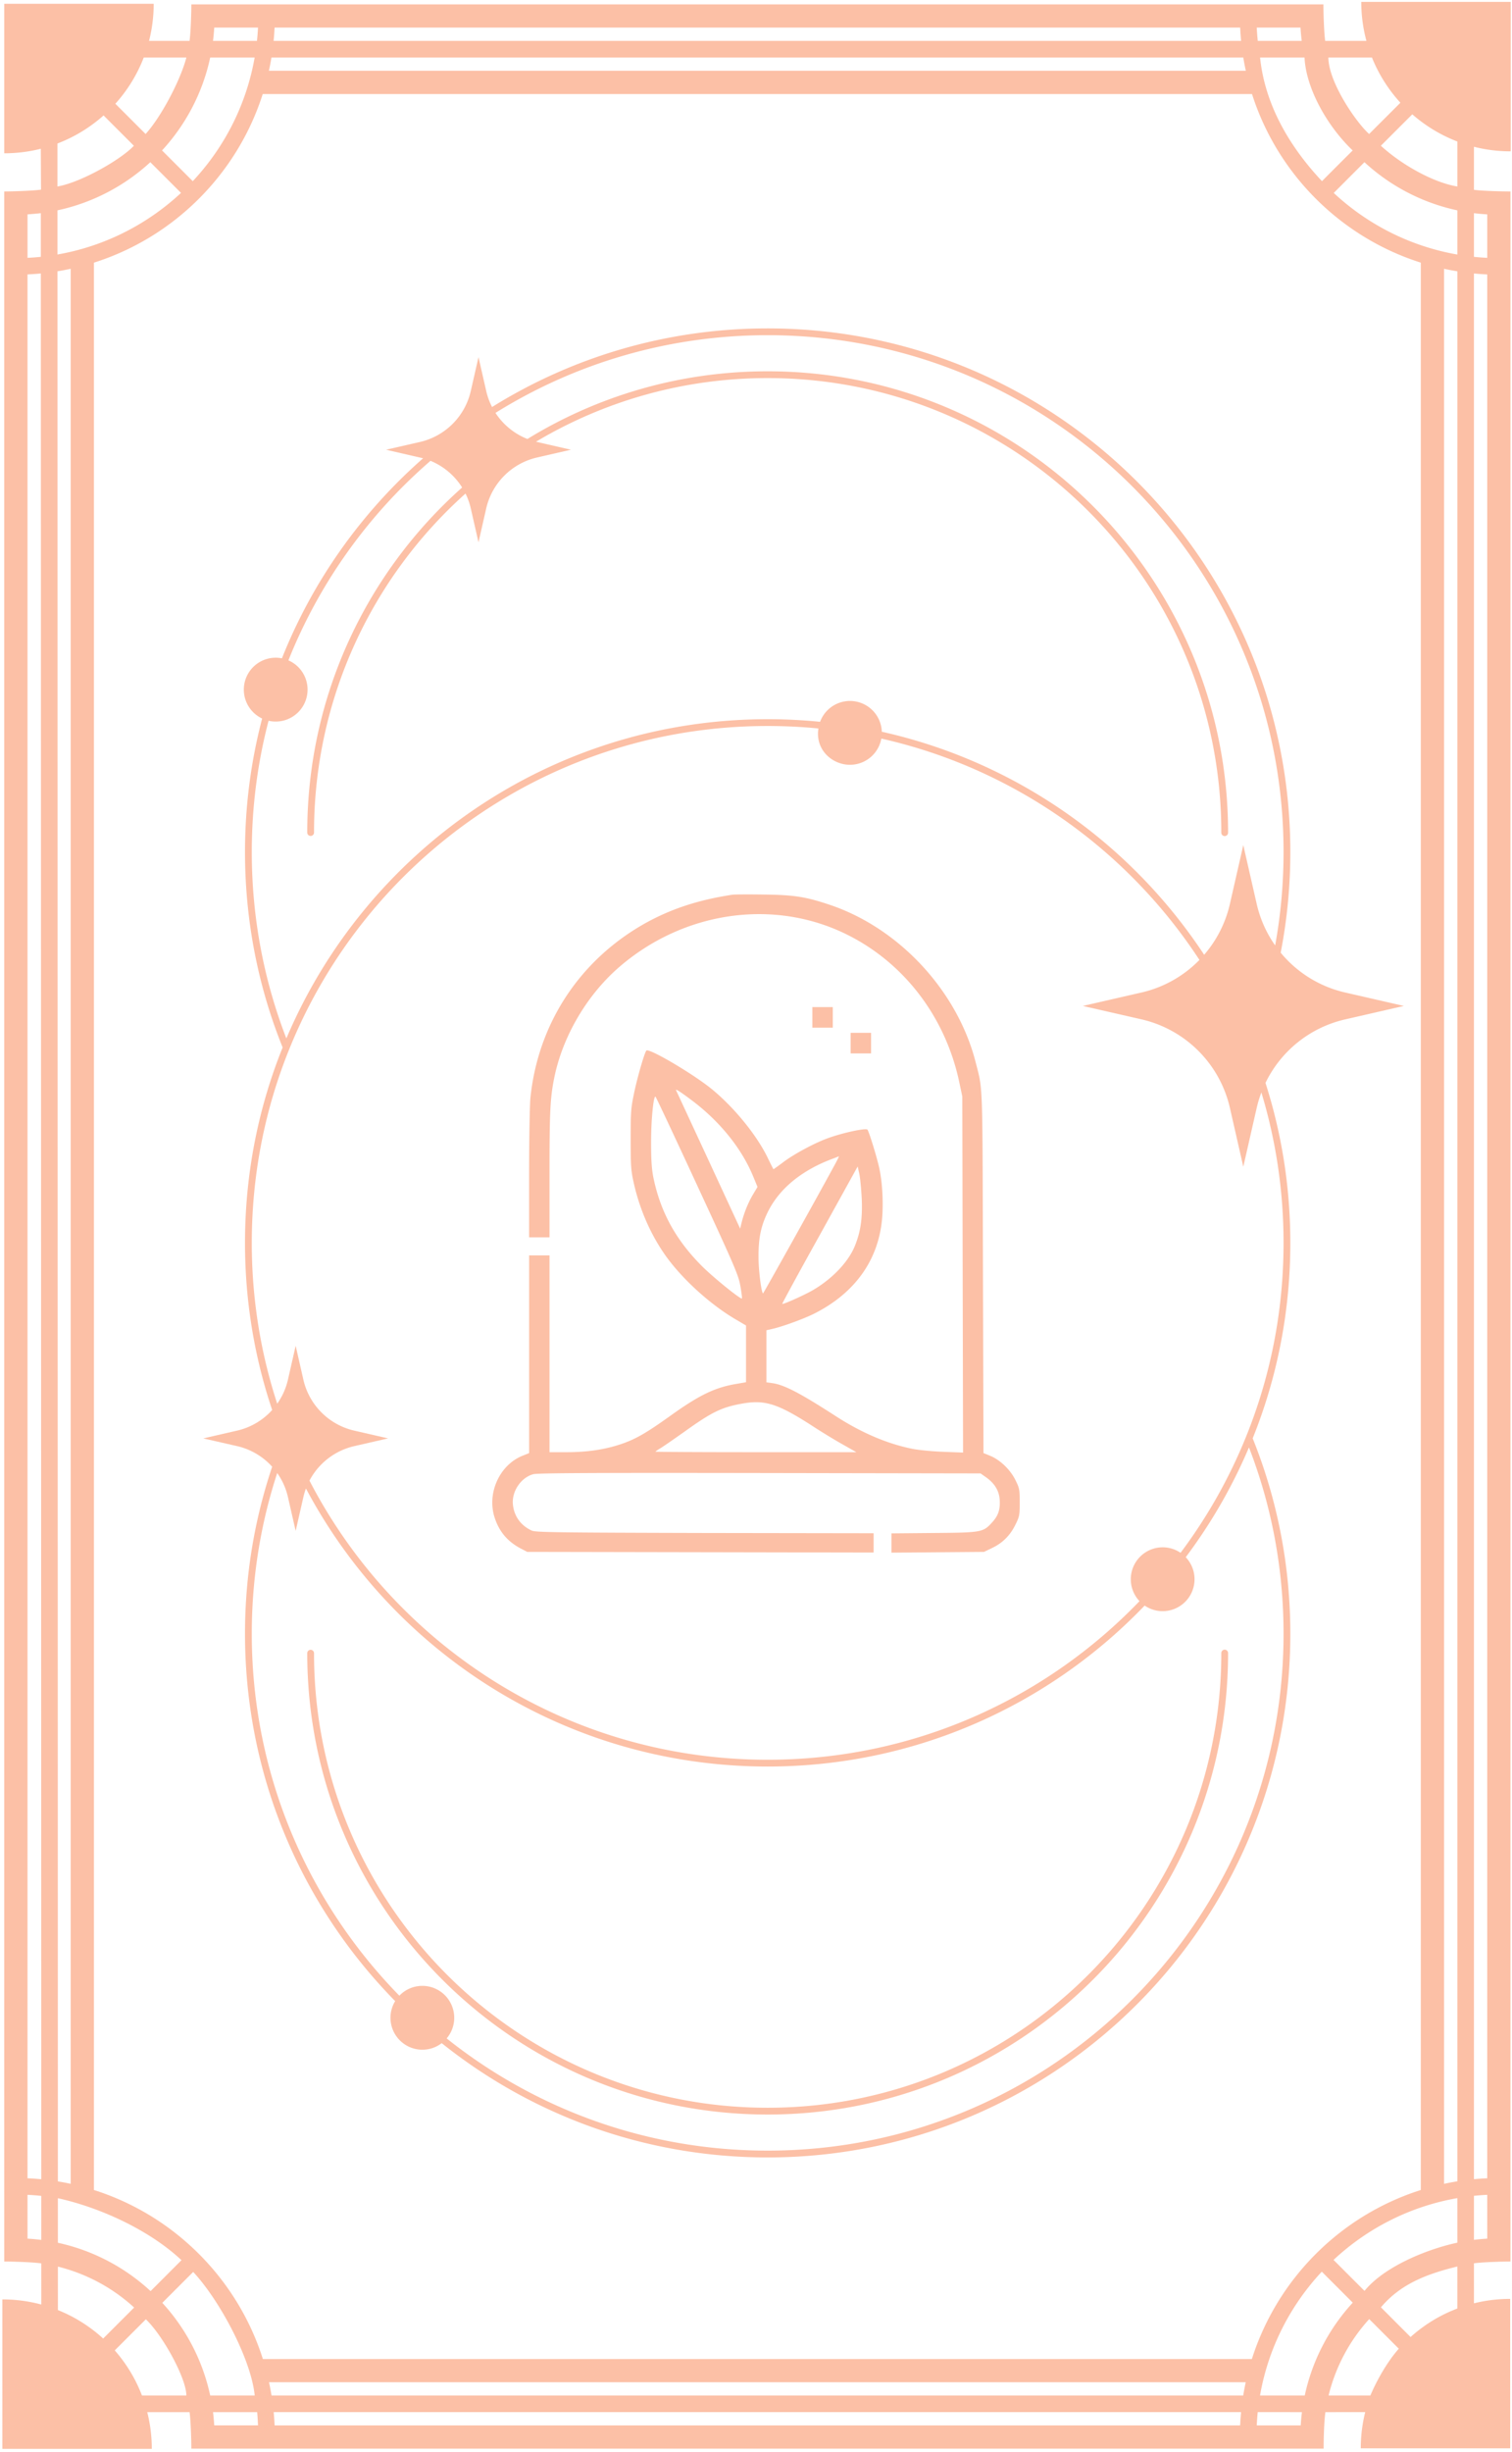 <svg
    viewBox="0 0 301 488"
    width="100%"
    height="100%"
    fill="#fcc0a6"
    preserveAspectRatio="xMidYMid meet"
    xmlns="http://www.w3.org/2000/svg">
    <path fill-rule="evenodd" clip-rule="evenodd" d="M61.165 329.007c0 50.712 41.036 91.813 91.65 91.813 50.63 0 91.664-41.101 91.664-91.813a.675.675 0 1 0-1.349 0c0 49.966-40.43 90.463-90.315 90.463-49.869 0-90.302-40.497-90.302-90.463a.674.674 0 1 0-1.348 0"/>
  <path fill-rule="evenodd" clip-rule="evenodd" d="M152.815 65.357c57.473 0 104.055 46.656 104.055 104.206 0 6.855-.659 13.553-1.919 20.036a23.4 23.4 0 0 0 12.828 7.921l11.69 2.677-11.693 2.679a23.41 23.41 0 0 0-15.852 12.637c3.216 10.039 4.946 20.736 4.946 31.843 0 13.751-2.651 26.873-7.492 38.896 4.841 12.024 7.492 25.146 7.492 38.88 0 57.566-46.582 104.225-104.055 104.225-24.538 0-47.092-8.509-64.882-22.743a6.3 6.3 0 0 1-3.854 1.306c-3.501 0-6.342-2.845-6.342-6.352 0-1.217.342-2.353.933-3.319-18.488-18.812-29.896-44.629-29.896-73.117 0-11.614 1.896-22.789 5.408-33.233a13.47 13.47 0 0 0-6.999-4.107l-6.714-1.534 6.721-1.542c2.75-.63 5.172-2.09 6.993-4.107-3.513-10.445-5.409-21.624-5.409-33.253 0-13.751 2.651-26.873 7.492-38.897-4.84-12.023-7.492-25.143-7.492-38.896 0-9.181 1.186-18.084 3.411-26.565a6.36 6.36 0 0 1-3.645-5.752 6.347 6.347 0 0 1 7.585-6.231c6.136-15.427 15.846-29.039 28.106-39.812l-7.364-1.7 6.722-1.54a13.49 13.49 0 0 0 10.135-10.158l1.533-6.732 1.533 6.73a13.5 13.5 0 0 0 1.168 3.2c15.926-9.918 34.724-15.646 54.857-15.646m0 1.35c56.729 0 102.706 46.052 102.706 102.856 0 6.351-.572 12.564-1.67 18.593a23.4 23.4 0 0 1-3.679-8.281l-2.664-11.691-2.663 11.694a23.44 23.44 0 0 1-5.128 10.135c-14.61-22.174-37.453-38.425-64.17-44.387a6.346 6.346 0 0 0-6.338-6.126 6.35 6.35 0 0 0-5.952 4.15 105 105 0 0 0-10.442-.518c-43.042 0-79.984 26.188-95.808 63.532-4.453-11.511-6.885-24.014-6.885-37.101 0-9.026 1.161-17.781 3.342-26.123q.685.159 1.419.16c3.503 0 6.343-2.845 6.343-6.354a6.35 6.35 0 0 0-3.81-5.826c6.156-15.431 15.936-29.02 28.286-39.71a13.5 13.5 0 0 1 6.295 5.307c-18.913 16.816-30.832 41.351-30.832 68.673a.674.674 0 1 0 1.348 0c0-26.814 11.651-50.903 30.158-67.466.46.934.817 1.93 1.054 2.974l1.532 6.725 1.531-6.722c1.153-5.054 5.093-9 10.137-10.155l6.732-1.543-6.953-1.594c13.497-8.045 29.265-12.666 46.111-12.666 49.885 0 90.315 40.496 90.315 90.447a.675.675 0 1 0 1.349 0c0-50.697-41.034-91.797-91.664-91.797-17.523 0-33.898 4.926-47.819 13.471a13.5 13.5 0 0 1-6.36-5.194c15.727-9.801 34.293-15.463 54.179-15.463M50.122 247.356c0-13.671 2.654-26.709 7.495-38.642 15.252-37.671 52.134-64.232 95.198-64.232 3.411 0 6.784.166 10.11.492-.673 4.277 2.78 7.232 6.284 7.232a6.35 6.35 0 0 0 6.241-5.218c26.398 5.946 48.949 22.073 63.327 44.05a23.4 23.4 0 0 1-11.536 6.483l-11.675 2.676 11.663 2.665a23.44 23.44 0 0 1 17.618 17.648l2.661 11.682 2.662-11.675q.365-1.596.935-3.101c2.875 9.473 4.416 19.523 4.416 29.94 0 13.671-2.654 26.709-7.495 38.642a102.7 102.7 0 0 1-13.009 23.033 6.3 6.3 0 0 0-3.56-1.095 6.35 6.35 0 0 0-6.344 6.354c0 1.689.658 3.224 1.732 4.362-18.685 19.454-44.945 31.562-74.03 31.562-39.679 0-74.11-22.55-91.208-55.55a13.49 13.49 0 0 1 8.92-6.865l6.73-1.541-6.73-1.542a13.49 13.49 0 0 1-10.137-10.158l-1.531-6.73-1.534 6.732a13.5 13.5 0 0 1-2.138 4.794c-3.291-10.071-5.065-20.823-5.065-31.998m205.399 77.776c0 56.821-45.977 102.874-102.706 102.874-24.153 0-46.359-8.352-63.896-22.332a6.33 6.33 0 0 0 1.504-4.106c0-3.51-2.84-6.354-6.344-6.354-1.798 0-3.423.75-4.577 1.956-18.173-18.557-29.38-43.985-29.38-72.038 0-11.16 1.773-21.908 5.064-31.978a13.5 13.5 0 0 1 2.14 4.798l1.533 6.725 1.531-6.721q.203-.887.516-1.725c17.486 32.916 52.087 55.333 91.909 55.333 29.496 0 56.123-12.29 75.056-32.033a6.3 6.3 0 0 0 3.586 1.111 6.347 6.347 0 0 0 6.342-6.352 6.34 6.34 0 0 0-1.752-4.384 104 104 0 0 0 12.59-21.859c4.453 11.512 6.884 24.016 6.884 37.085"/>
  <path fill-rule="evenodd" clip-rule="evenodd" d="M.85 450.075c1.715 0 5.718.125 7.368.365l.002 8.193a29.8 29.8 0 0 0-7.75-1.019v29.743h29.75c0-2.523-.315-4.972-.907-7.309h8.427c.231 1.618.351 5.582.351 7.263h225.41c0-2.454.119-5.646.35-7.263l7.926-.004a29.8 29.8 0 0 0-.882 7.209h29.747v-29.742c-2.488 0-4.906.305-7.216.881v-7.965c1.642-.235 5.612-.352 7.271-.352V38.102c-1.659 0-5.629-.092-7.271-.326V29.21c2.34.593 4.791.908 7.316.908V.376h-29.748a29.8 29.8 0 0 0 1.024 7.766h-8.208c-.235-1.644-.353-5.608-.352-7.27H38.09c0 1.66-.12 5.626-.354 7.268h-8.065c.615-2.413.926-4.893.924-7.383H.851v29.748c2.51 0 4.946-.312 7.273-.9l.042 8.138c-1.657.235-5.643.355-7.317.359zm247.143 24.021a53 53 0 0 0-.498 2.639H54.055a51 51 0 0 0-.504-2.639zM32.311 458.297l6.15-6.152c5.29 5.682 11.508 17.332 12.247 24.587l-8.863.003a39.5 39.5 0 0 0-9.534-18.438m19.051 24.388a51 51 0 0 0-.17-2.637h-8.787q.164 1.307.242 2.637zM5.477 436.8a48 48 0 0 1 2.737.209l.002 8.766a39 39 0 0 0-2.738-.254zM29.925 32.279l6.112 6.112C29.33 44.64 20.844 49.013 11.434 50.65v-8.787a39.5 39.5 0 0 0 18.491-9.584M5.478 51.313v-8.651c.707-.05 1.953-.154 2.65-.241v8.692q-1.315.135-2.65.2M51.362 5.492a48 48 0 0 1-.209 2.65l-8.748-.002c.1-.818.195-1.817.243-2.648zm2.17 8.596q.286-1.31.506-2.642h193.469q.219 1.332.504 2.64zm193.351-8.596q.062 1.335.191 2.648H54.469q.129-1.316.192-2.648zM14.074 434.61a48 48 0 0 0-2.553-.482l-.084-380.136q1.325-.215 2.637-.5zm-8.597-380q1.335-.06 2.652-.187l.086 379.276a51 51 0 0 0-2.737-.19zM18.7 52.27c15.93-5.046 28.536-17.631 33.602-33.555h196.941c5.068 15.924 17.673 28.509 33.605 33.556l.001 383.571c-15.957 5.047-28.577 17.672-33.631 33.635H52.33c-5.054-15.963-17.674-28.588-33.63-33.635zm268.776 1.224q1.311.285 2.646.5v380.117q-1.334.216-2.645.5zM258.898 5.492q.077 1.336.242 2.649h-8.751q-.138-1.321-.204-2.65zm19.887 14.953-6.227 6.224c-2.589-2.312-8.089-10.312-8.113-15.223h8.676a29.8 29.8 0 0 0 5.664 8.999m-249.8 6.224-6.02-6.02a29.7 29.7 0 0 0 5.651-9.201h8.486c-1.133 4.409-4.994 11.799-8.117 15.22m-8.366-3.694 6.032 6.035c-2.684 2.845-10.682 7.347-15.22 8.105v-8.551a29.8 29.8 0 0 0 9.188-5.59m2.228 444.787 6.19-6.19c3.432 3.285 8.063 11.785 8.063 15.165h-8.84a29.7 29.7 0 0 0-5.413-8.975M274.895 29.006l6.256-6.256a29.8 29.8 0 0 0 8.97 5.413v8.953c-4.652-.76-10.911-4.175-15.226-8.11m21.176 13.656q-1.335-.075-2.646-.24v8.692q1.313.135 2.646.2zm-24.449-10.383-6.11 6.12c6.708 6.25 15.194 10.622 24.609 12.258v-8.792a39.45 39.45 0 0 1-18.499-9.586m24.449 413.242q-1.335.078-2.646.242v-8.764a48 48 0 0 1 2.644-.199zm-37.131 37.17q.078-1.325.243-2.643l-8.801-.004a51 51 0 0 0-.198 2.647zm-12.061 0q.061-1.333.188-2.647H54.481q.128 1.314.188 2.647zm-216.9-26.728 6.15-6.157c-6.337-5.949-16.121-10.463-24.609-12.333l.003 8.869a39.5 39.5 0 0 1 18.456 9.621M296.068 54.616l.002 378.893q-1.332.057-2.646.182V54.426q1.313.127 2.644.19m-26.783-24.671a954 954 0 0 0-6.113 6.11c-4.913-5.241-11.203-13.698-12.323-24.611h8.849c.271 5.913 4.271 13.413 9.587 18.5M26.705 459.232l-6.167 6.168a29.7 29.7 0 0 0-9.012-5.666l-.002-8.647a34.9 34.9 0 0 1 15.181 8.145m254.102 5.867-5.899-5.908c4.061-4.834 9.539-6.736 15.21-8.125v8.36a29.7 29.7 0 0 0-9.311 5.673M50.693 11.444c-1.65 9.423-6.04 17.91-12.318 24.612l-6.117-6.117a39.46 39.46 0 0 0 9.588-18.493zm239.428 434.879c-6.043 1.291-14.543 4.744-18.485 9.595l-6.164-6.165c6.716-6.27 15.215-10.658 24.647-12.297zm-39.284 30.412c1.637-9.429 6.024-17.925 12.298-24.642l6.165 6.166a39.5 39.5 0 0 0-9.557 18.476zm13.65 0a34.9 34.9 0 0 1 8.087-15.205l5.893 5.898c-2.197 2.453-4.366 6.221-5.657 9.307z"/>
  <path d="M145.845 178.054c-6.96 1.049-12.574 2.918-17.933 5.99-12.752 7.373-20.855 19.892-22.329 34.535-.127 1.459-.254 8.269-.254 15.156v12.518h4.065V233.76c0-12.365.127-15.181.914-19.123 1.626-8.218 6.427-16.462 12.803-22.042 12.904-11.265 30.965-13.876 45.596-6.554 11.38 5.683 19.56 16.461 22.278 29.415l.584 2.765.152 70.862-3.886-.154c-2.134-.077-4.852-.333-6.046-.563-5.004-.973-10.186-3.174-15.241-6.426-7.29-4.71-10.415-6.349-12.828-6.681l-1.143-.154v-10.368l1.346-.307c2.134-.512 6.224-2.023 8.154-2.996 8.281-4.173 12.981-10.906 13.565-19.405.203-3.098 0-6.707-.584-9.472-.432-2.048-1.982-7.143-2.363-7.731-.228-.384-4.648.537-7.671 1.612-2.667.922-6.96 3.226-9.119 4.865-1.016.768-1.88 1.382-1.931 1.382-.025 0-.483-.896-1.016-1.997-2.134-4.557-6.63-10.112-11.177-13.875-3.632-2.996-12.599-8.295-13.107-7.732-.356.384-1.779 5.248-2.439 8.423-.635 3.021-.686 3.712-.686 9.165 0 5.12.051 6.221.559 8.499 1.143 5.299 3.353 10.42 6.351 14.669 3.276 4.634 8.941 9.805 14.098 12.801l1.956 1.152v11.289l-1.906.333c-4.292.717-7.366 2.202-13.158 6.349-4.826 3.456-6.96 4.685-9.957 5.683-3.176 1.05-6.605 1.562-10.72 1.562h-3.378v-39.169h-4.065v39.348l-1.143.461c-4.725 1.792-7.341 7.552-5.69 12.467.915 2.74 2.54 4.66 5.131 6.042l1.321.691 68.967.128v-3.84l-33.582-.051c-30.152-.077-33.708-.128-34.496-.486-2.159-.999-3.505-2.842-3.734-5.197-.254-2.586 1.6-5.351 4.064-6.016.788-.231 12.473-.282 45.064-.231l43.971.077 1.092.768c1.702 1.203 2.591 2.663 2.718 4.455.127 1.894-.254 3.148-1.448 4.454-1.829 2.048-2.083 2.099-11.634 2.176l-8.459.077V309l18.416-.154 1.652-.793c2.083-.999 3.581-2.509 4.623-4.66.787-1.587.838-1.868.838-4.403s-.051-2.816-.838-4.403c-1.016-2.074-2.998-3.994-4.979-4.839l-1.397-.563-.102-35.866c-.101-38.785 0-36.225-1.448-41.882-3.607-14.183-15.19-26.702-29.034-31.361-4.801-1.613-7.062-1.971-13.133-2.048-2.998-.051-5.792-.026-6.224.026m-8.255 40.832c5.639 4.199 10.034 9.626 12.345 15.233l.864 2.099-.889 1.485c-.94 1.587-1.753 3.558-2.261 5.555l-.305 1.254-6.325-13.67c-3.48-7.501-6.376-13.748-6.427-13.85-.203-.384.813.256 2.998 1.894m1.27 17.178c7.595 16.385 8.154 17.741 8.535 19.917.229 1.28.356 2.381.305 2.432-.229.256-5.817-4.275-8.027-6.502-5.208-5.248-8.231-10.803-9.628-17.69-.304-1.562-.431-3.456-.431-6.656-.026-4.48.482-9.703.889-9.293.127.128 3.886 8.115 8.357 17.792m27.002-3.686c-3.531 6.502-13.92 25.114-13.971 25.037-.356-.333-.889-4.685-.889-7.194-.025-3.789.457-6.144 1.804-8.934 2.235-4.583 6.528-8.192 12.523-10.522a74 74 0 0 0 1.676-.64c.051 0-.457 1.024-1.143 2.253m5.69 6.195c.153 3.891-.203 6.477-1.346 9.319-1.296 3.277-4.649 6.758-8.637 9.011-1.752.973-5.69 2.739-5.842 2.586-.051-.052 3.302-6.221 7.468-13.697l7.544-13.645.331 1.485c.177.819.381 3.047.482 4.941m-18.34 40.833c2.083.537 4.471 1.766 8.51 4.378 1.879 1.228 4.623 2.892 6.096 3.712l2.667 1.51h-20.016c-10.999 0-19.992-.051-19.992-.102 0-.052.483-.384 1.092-.743.585-.358 2.718-1.843 4.751-3.277 5.283-3.789 7.239-4.761 11.05-5.478 2.413-.461 4.064-.461 5.842 0"/>
  <path d="M161.722 204.524h4.064v-4.096h-4.064zm7.62 5.121h4.065v-4.097h-4.065z"/>
</svg>
